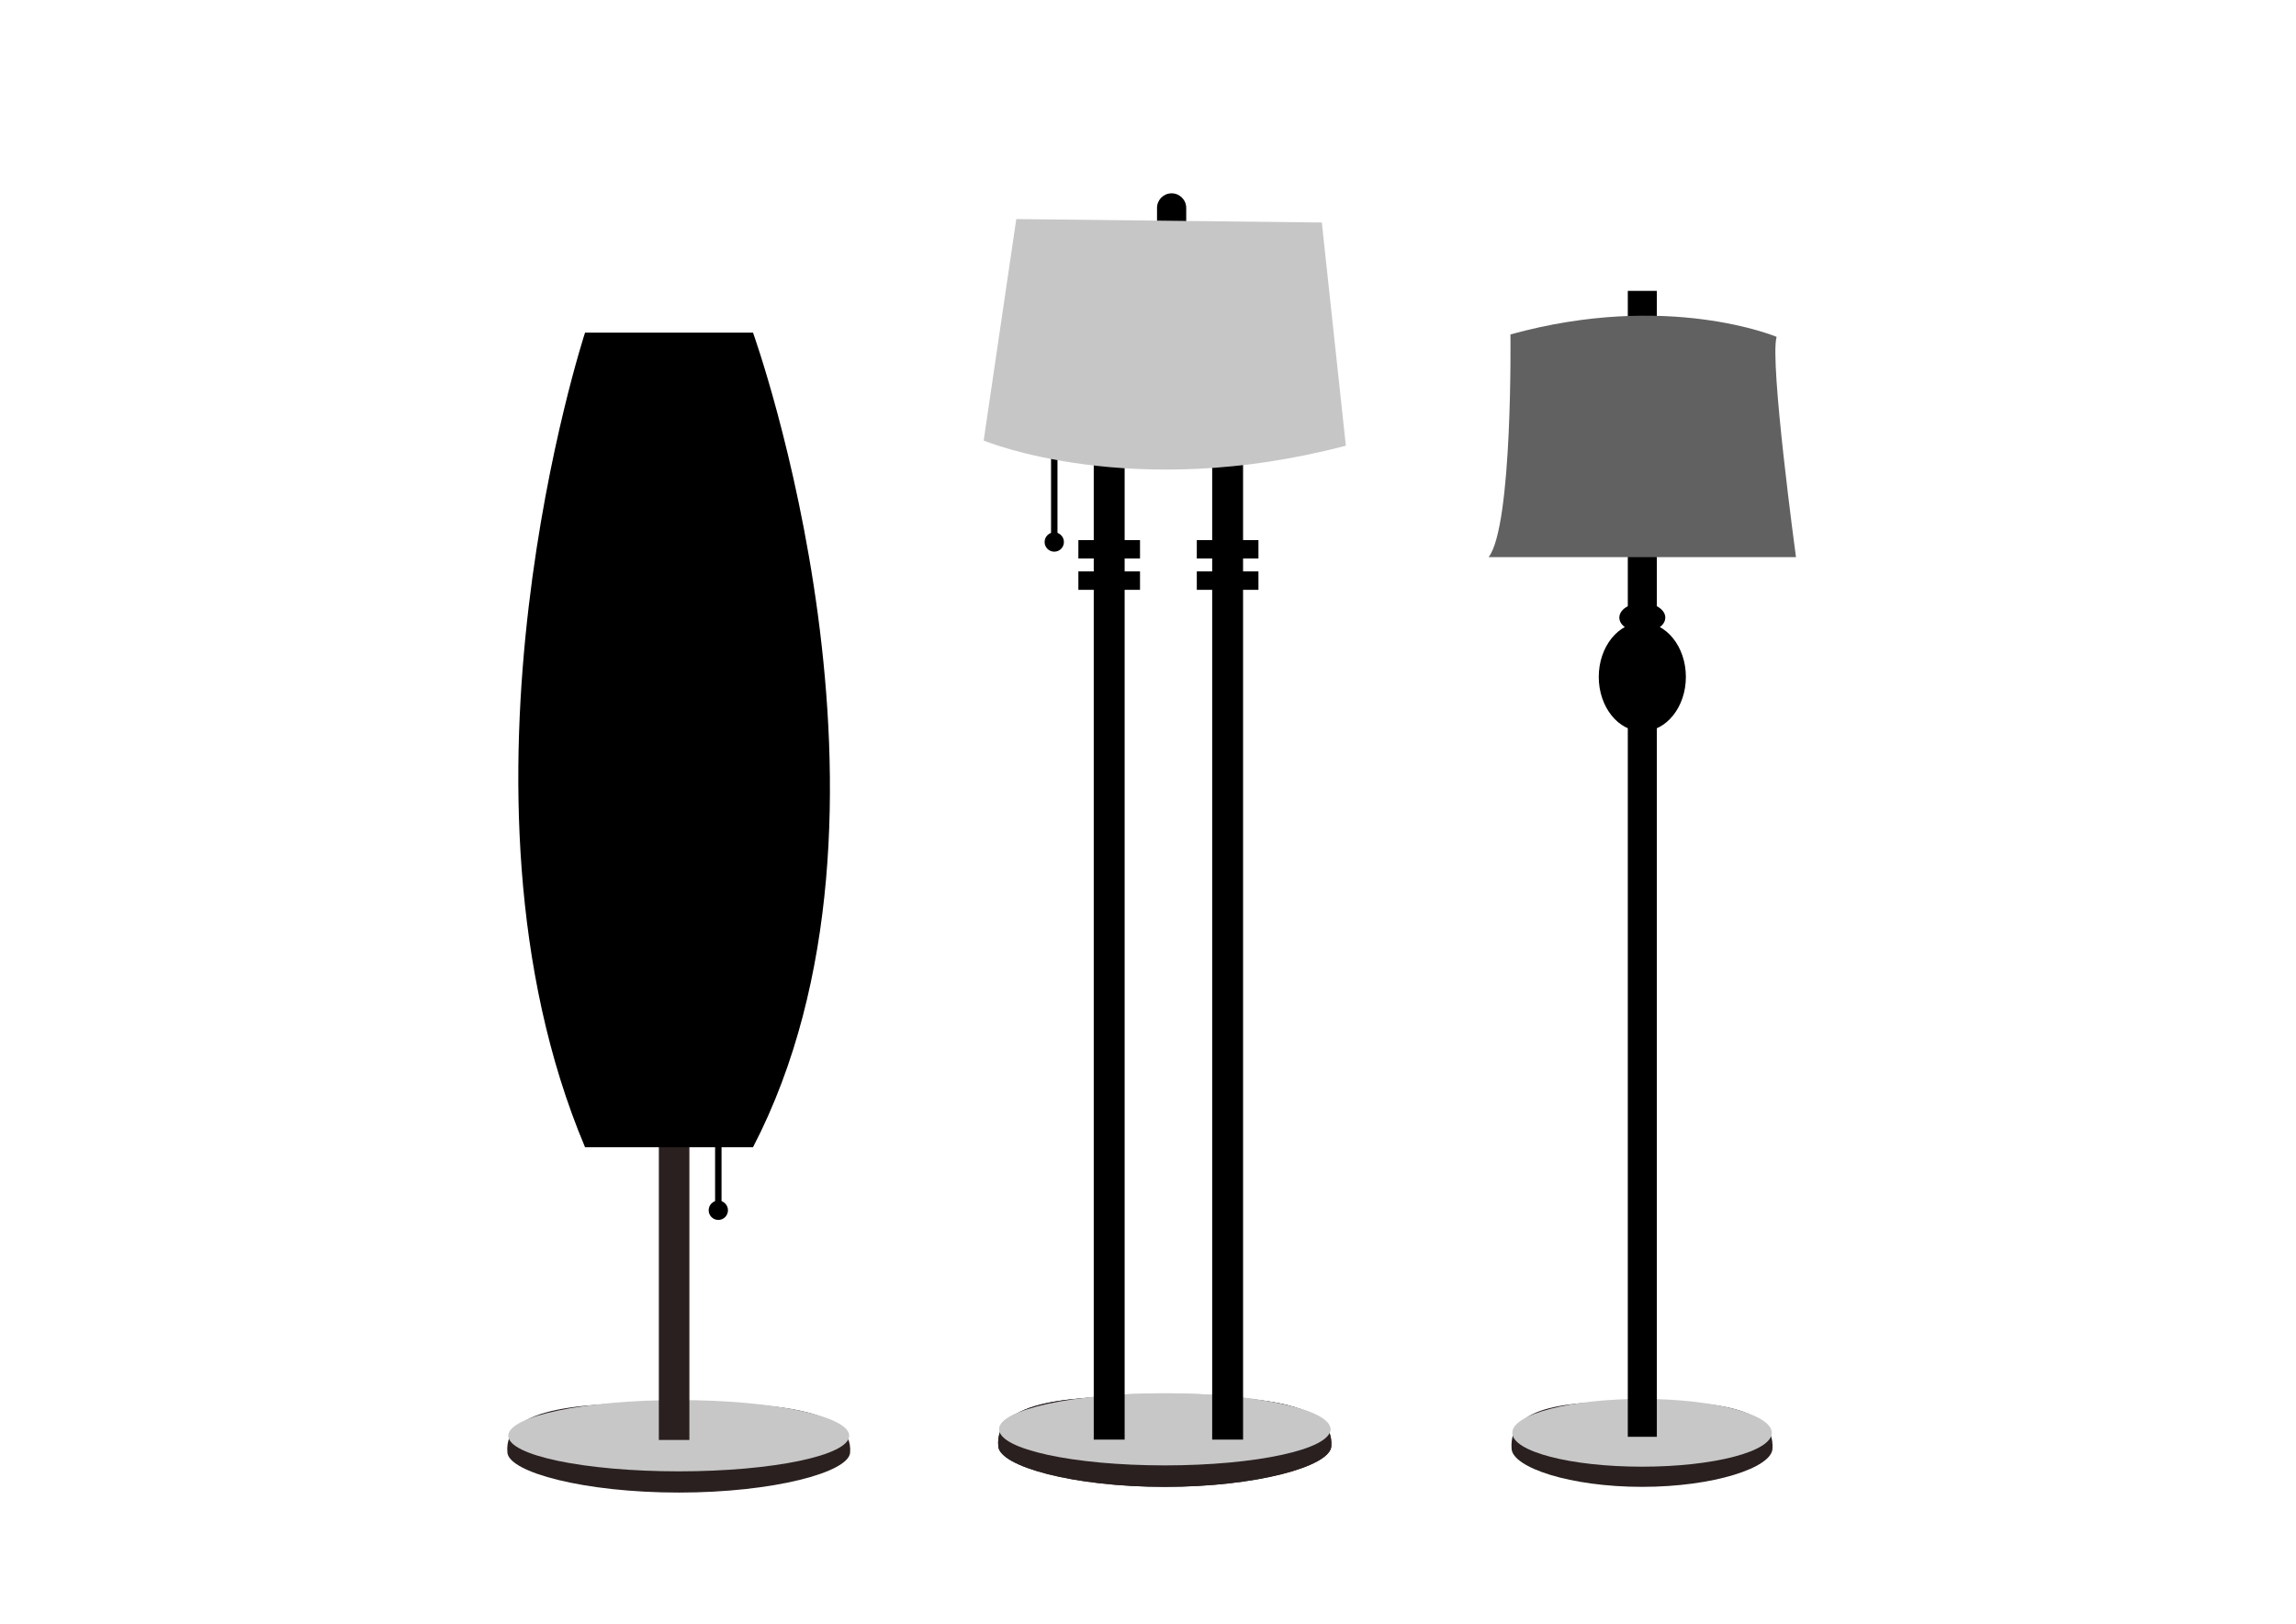 <?xml version="1.0" encoding="utf-8"?>
<!-- Generator: Adobe Illustrator 16.0.0, SVG Export Plug-In . SVG Version: 6.00 Build 0)  -->
<!DOCTYPE svg PUBLIC "-//W3C//DTD SVG 1.1//EN" "http://www.w3.org/Graphics/SVG/1.1/DTD/svg11.dtd">
<svg version="1.1" xmlns="http://www.w3.org/2000/svg" xmlns:xlink="http://www.w3.org/1999/xlink" x="0px" y="0px"
	 width="841.89px" height="595.28px" viewBox="0 0 841.89 595.28" enable-background="new 0 0 841.89 595.28" xml:space="preserve">
<g id="Layer_1" display="none">
	<path display="inline" fill="#29201F" d="M478.496,508.486c-0.576,7.194-28.131,14.618-62.829,14.618
		c-34.698,0-62.155-7.432-62.824-14.618c-1.62-17.423,28.775-18.355,63.474-18.355C451.014,490.131,479.789,492.311,478.496,508.486
		"/>
	<path display="inline" fill="#C7C7C7" d="M478.172,502.264c0,7.217-27.986,13.063-62.504,13.063
		c-34.518,0-62.501-5.847-62.501-13.063c0-7.216,27.984-13.066,62.501-13.066C450.186,489.197,478.172,495.048,478.172,502.264"/>
	<rect x="408.372" y="366.634" display="inline" fill="#29201F" width="11.199" height="137.187"/>
	<path display="inline" d="M442.9,396.498h-61.593c-55.06-130.651,0-298.633,0-298.633H442.9
		C442.9,97.865,506.359,274.244,442.9,396.498z"/>
	<polyline display="inline" points="431.355,383.344 431.355,419.218 428.996,419.218 428.996,383.344 	"/>
	<path display="inline" d="M430.176,423.15c-1.955,0-3.539-1.583-3.539-3.54c0-1.956,1.584-3.54,3.539-3.54s3.539,1.584,3.539,3.54
		C433.715,421.567,432.131,423.15,430.176,423.15"/>
</g>
<g id="Layer_3">
</g>
<g id="Layer_2">
	<g>
		<defs>
			<polygon id="SVGID_1_" points="792.072,562.859 55.609,562.859 -32,22.887 704.463,22.887 			"/>
		</defs>
		<clipPath id="SVGID_2_">
			<use xlink:href="#SVGID_1_"  overflow="visible"/>
		</clipPath>
		<g clip-path="url(#SVGID_2_)">
			<g>
				<g>
					<path fill="#29201F" d="M488.149,530.316c-0.56,7.277-27.332,14.788-61.05,14.788c-33.717,0-60.398-7.517-61.048-14.788
						c-1.575-17.625,27.96-18.569,61.675-18.569C461.443,511.747,489.409,513.953,488.149,530.316z"/>
					<path fill="#C7C7C7" d="M487.834,524.021c0,7.303-27.19,13.216-60.734,13.216c-33.543,0-60.734-5.913-60.734-13.216
						c0-7.298,27.191-13.218,60.734-13.218C460.644,510.803,487.834,516.723,487.834,524.021z"/>
				</g>
				<g>
					<path fill="#29201F" d="M488.149,530.316c-0.56,7.277-27.332,14.788-61.05,14.788c-33.717,0-60.398-7.517-61.048-14.788
						c-1.575-17.625,27.96-18.569,61.675-18.569C461.443,511.747,489.409,513.953,488.149,530.316z"/>
					<path fill="#C7C7C7" d="M487.834,524.021c0,7.303-27.19,13.216-60.734,13.216c-33.543,0-60.734-5.913-60.734-13.216
						c0-7.298,27.191-13.218,60.734-13.218C460.644,510.803,487.834,516.723,487.834,524.021z"/>
				</g>
				<g>
					<g>
						<rect x="401.051" y="165.908" width="11.327" height="361.889"/>
						<rect x="395.414" y="198.004" width="22.603" height="6.743"/>
						<rect x="395.414" y="209.492" width="22.603" height="6.745"/>
					</g>
					<g>
						<rect x="444.478" y="165.908" width="11.328" height="361.889"/>
						<rect x="438.84" y="198.004" width="22.602" height="6.743"/>
						<rect x="438.84" y="209.492" width="22.602" height="6.745"/>
					</g>
					<g>
						<rect x="385.395" y="162.447" width="2.359" height="35.874"/>
						<circle cx="386.574" cy="198.714" r="3.54"/>
					</g>
					<path d="M434.958,83.145c0,2.955-2.396,5.35-5.352,5.35l0,0c-2.953,0-5.35-2.395-5.35-5.35v-6.922
						c0-2.955,2.396-5.35,5.35-5.35l0,0c2.956,0,5.352,2.395,5.352,5.35V83.145z"/>
					<path fill="#C6C6C6" d="M372.648,80.312l-11.956,81.19c0,0,54.124,22.657,132.797,1.888l-8.811-81.819L372.648,80.312z"/>
				</g>
			</g>
			<g>
				<g>
					<path fill="#29201F" d="M116.667,530.486"/>
					<path fill="#C7C7C7" d="M116.99,524.264"/>
				</g>
			</g>
			<g>
				<g>
					<path fill="#29201F" d="M649.924,531.206c-0.439,6.842-21.415,13.898-47.83,13.898s-47.316-7.064-47.826-13.898
						c-1.235-16.564,21.906-17.452,48.32-17.452C629.005,513.754,650.909,515.826,649.924,531.206z"/>
					<ellipse fill="#C7C7C7" cx="602.096" cy="525.289" rx="47.581" ry="12.423"/>
				</g>
				<rect x="596.876" y="106.643" width="10.647" height="420.12"/>
				<path fill="#616161" d="M553.843,122.613c0,0,0.889,70.095-7.985,81.63h112.684c0,0-9.76-71.87-7.096-80.743
					C651.445,123.5,611.517,106.643,553.843,122.613z"/>
				<ellipse cx="602.2" cy="248.163" rx="15.972" ry="19.964"/>
				<ellipse cx="602.201" cy="226.425" rx="8.429" ry="5.385"/>
			</g>
		</g>
	</g>
	<path fill="#29201F" d="M186.058,532.579c-1.62-17.423,28.775-18.355,63.474-18.355c34.696,0,63.472,2.18,62.18,18.355
		c-0.577,7.194-28.131,14.618-62.829,14.618S186.727,539.766,186.058,532.579"/>
	<path fill="#C7C7C7" d="M186.38,526.356c0-7.216,27.984-13.066,62.501-13.066c34.519,0,62.505,5.851,62.505,13.066
		c0,7.217-27.986,13.063-62.505,13.063C214.364,539.42,186.38,533.573,186.38,526.356"/>
	<rect x="241.586" y="390.727" fill="#29201F" width="11.199" height="137.187"/>
	<path d="M276.115,420.591h-61.594c-55.06-130.651,0-298.633,0-298.633h61.594C276.115,121.958,339.574,298.337,276.115,420.591z"/>
	<polyline points="264.57,407.437 264.57,443.311 262.211,443.311 262.211,407.437 	"/>
	<path d="M263.39,447.243c-1.954,0-3.539-1.583-3.539-3.54c0-1.956,1.585-3.54,3.539-3.54c1.955,0,3.54,1.584,3.54,3.54
		C266.93,445.66,265.345,447.243,263.39,447.243"/>
</g>
</svg>
